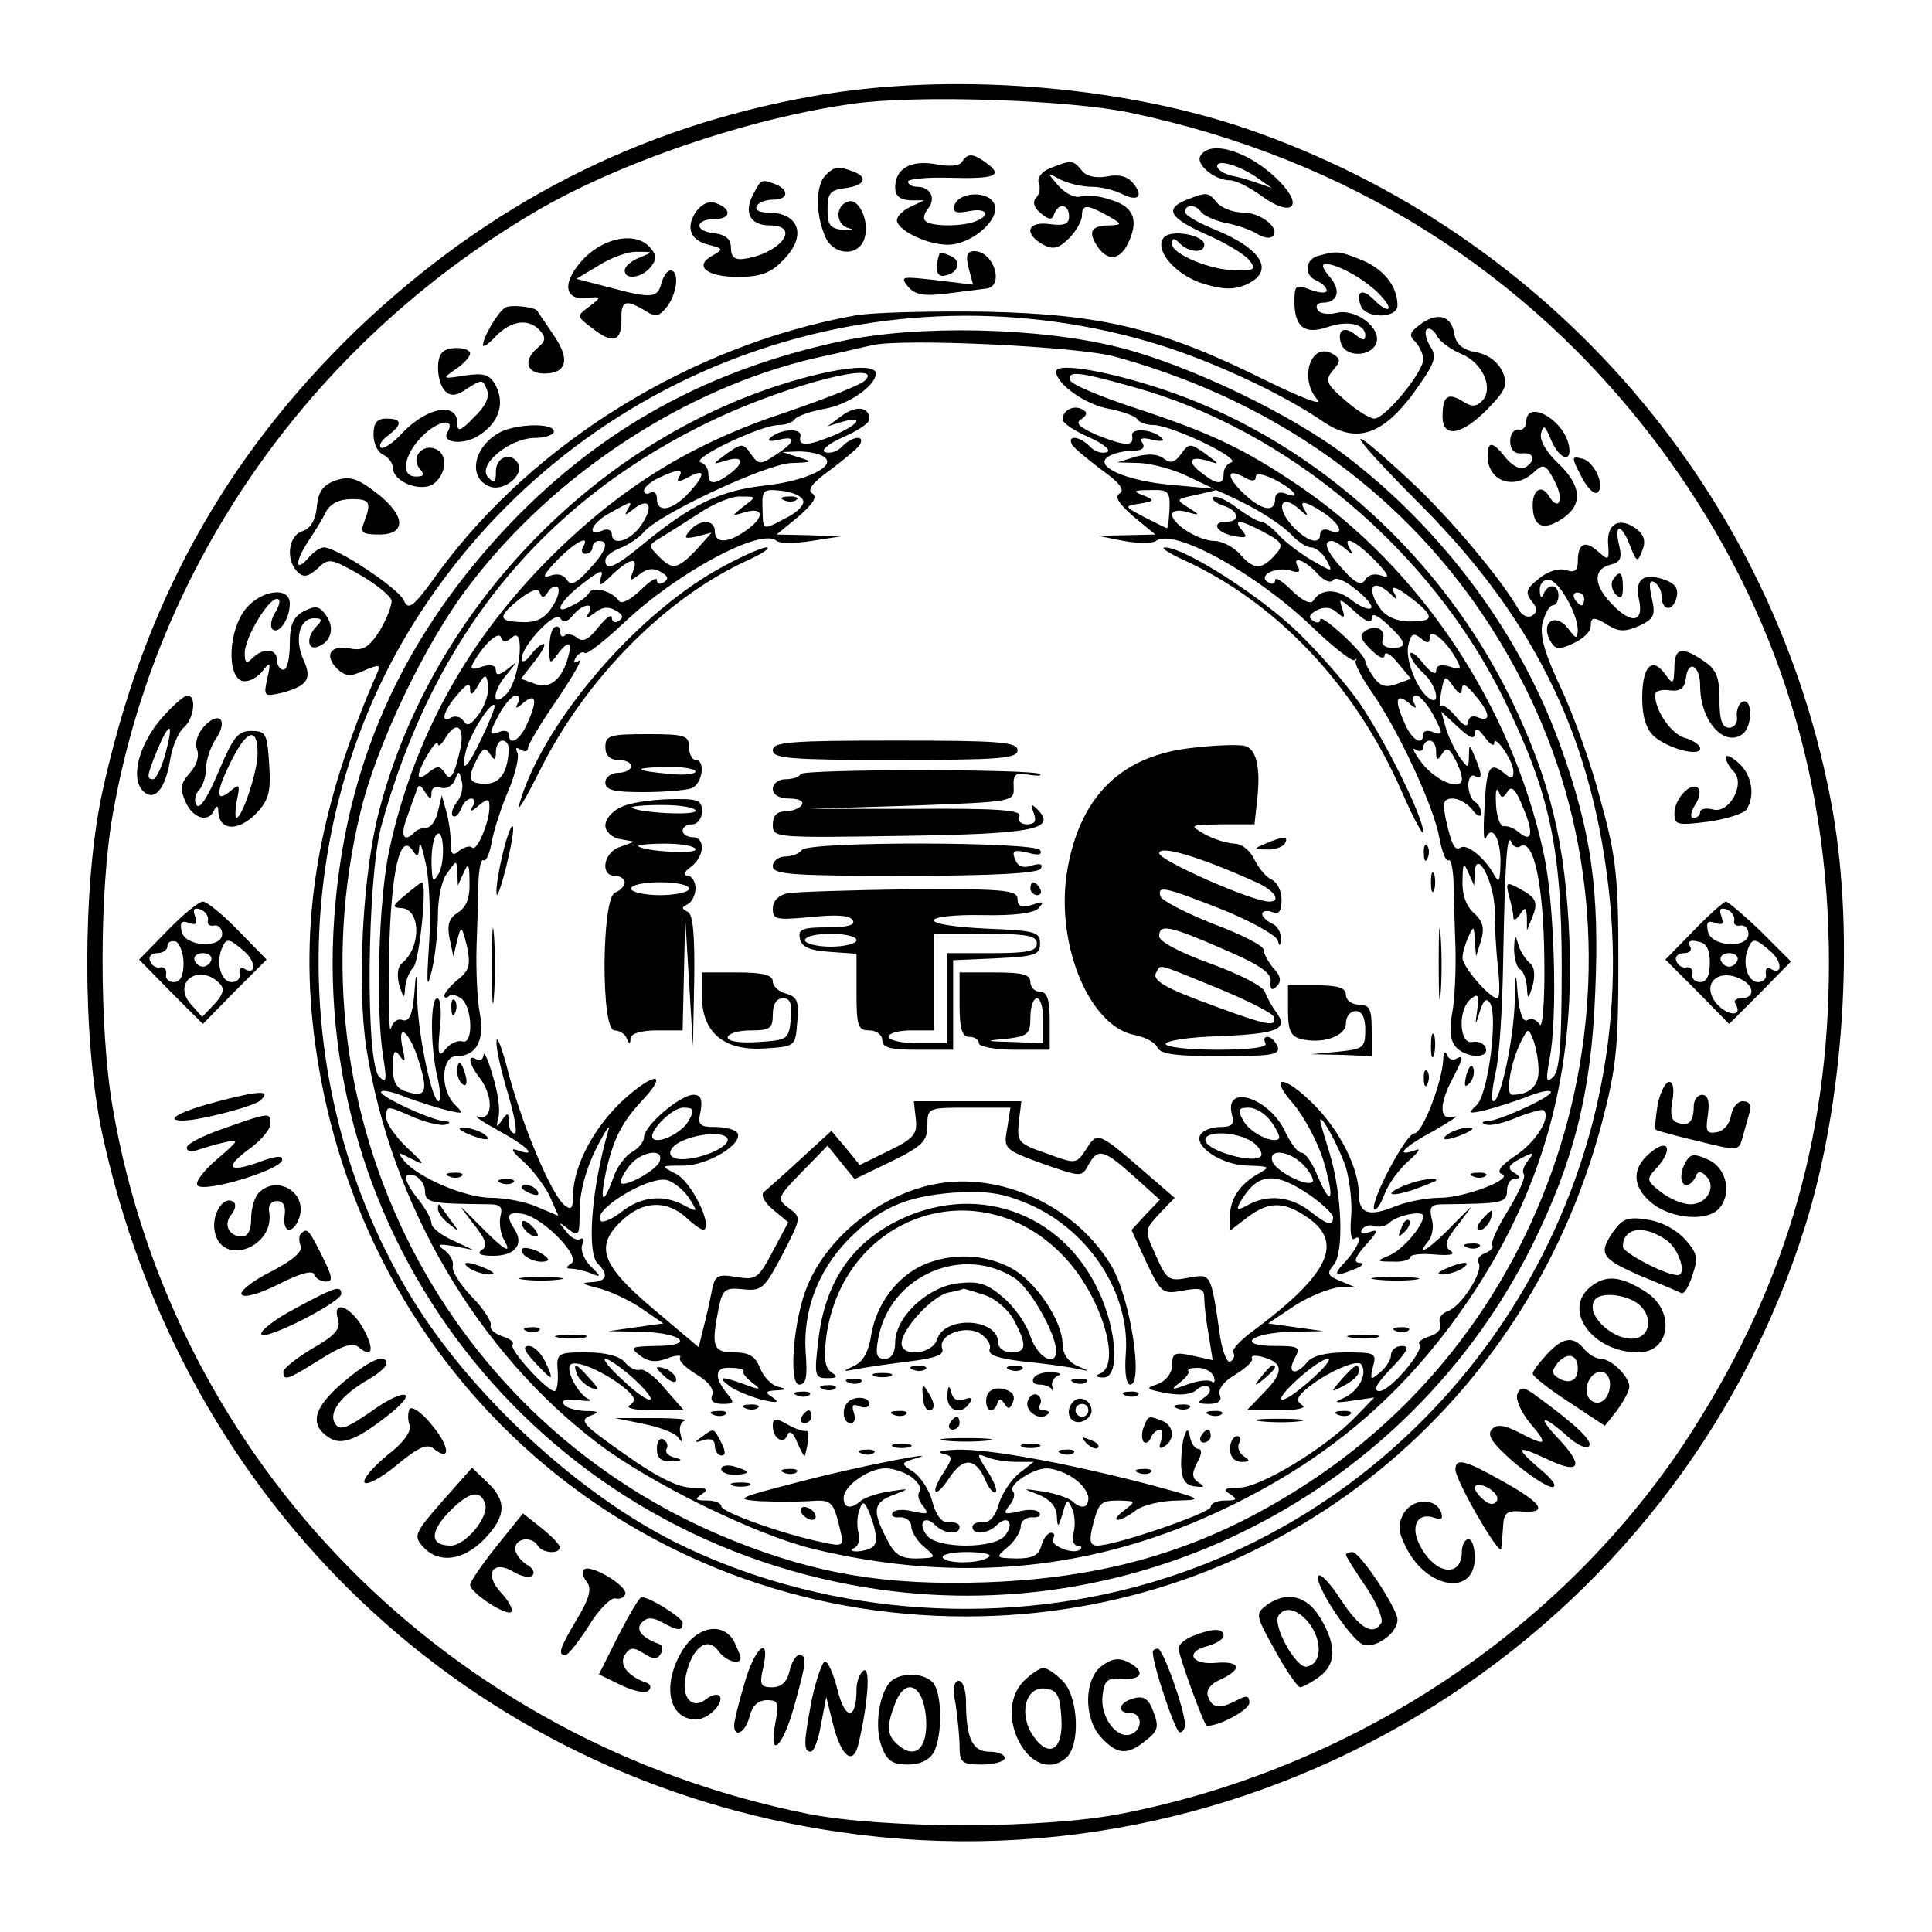 <?xml version="1.0" standalone="no"?>
<!DOCTYPE svg PUBLIC "-//W3C//DTD SVG 20010904//EN"
 "http://www.w3.org/TR/2001/REC-SVG-20010904/DTD/svg10.dtd">
<svg version="1.0" xmlns="http://www.w3.org/2000/svg"
 width="300pt" height="300pt" viewBox="0 0 300 300"
 preserveAspectRatio="xMidYMid meet">
<g transform="translate(0,300) scale(0.1,-0.1)"
fill="#000000" stroke="none">
<path d="M1264 2851 c-272 -48 -506 -168 -710 -363 -207 -200 -333 -430 -396
-722 -30 -143 -30 -379 0 -523 124 -580 571 -1005 1147 -1088 660 -96 1299
306 1498 941 60 191 77 449 43 644 -87 491 -438 899 -913 1061 -198 67 -459
87 -669 50z m491 -26 c337 -71 617 -247 818 -514 178 -237 267 -505 267 -806
0 -279 -72 -515 -226 -748 -196 -293 -515 -503 -871 -573 -120 -24 -366 -24
-486 -1 -559 111 -987 544 -1082 1097 -21 121 -21 336 0 455 68 388 306 729
654 935 130 77 335 147 496 169 99 14 335 6 430 -14z"/>
<path d="M1864 2758 c-8 -13 22 -38 46 -38 9 0 31 -11 50 -25 44 -32 65 -17
29 21 -44 47 -109 69 -125 42z m91 -36 l20 -14 -20 7 c-11 4 -30 10 -42 12
-13 3 -23 10 -23 15 0 12 38 0 65 -20z"/>
<path d="M1494 2749 c-4 -7 -20 -8 -41 -4 -39 7 -63 -7 -63 -36 0 -13 7 -19
23 -20 l22 0 -23 -11 c-12 -6 -21 -16 -19 -22 5 -16 48 -36 79 -36 36 0 82 39
72 63 -8 21 -55 20 -62 -2 -3 -10 2 -13 22 -9 28 6 36 -6 10 -16 -21 -8 -69
-8 -77 1 -4 3 -2 12 4 19 13 16 4 34 -17 34 -8 0 -14 4 -14 8 0 4 28 7 63 6
72 -2 85 3 60 22 -22 16 -30 17 -39 3z"/>
<path d="M1631 2739 c-13 -5 -21 -15 -18 -23 3 -7 1 -18 -4 -23 -6 -6 -4 -15
7 -24 13 -11 18 -11 21 -1 7 18 23 15 23 -4 0 -12 -7 -15 -30 -12 -35 5 -41
-15 -10 -32 15 -8 24 -6 40 10 11 11 20 27 20 35 0 18 8 18 40 0 23 -13 23
-14 4 -15 -29 0 -35 -9 -21 -31 15 -24 34 -24 47 0 19 37 12 59 -23 70 -19 7
-41 9 -49 6 -8 -3 -23 4 -34 16 -19 22 -19 22 3 10 12 -6 34 -11 48 -11 14 0
35 -5 47 -11 25 -13 35 -4 17 17 -8 10 -22 14 -40 10 -17 -3 -32 0 -39 9 -14
17 -16 17 -49 4z"/>
<path d="M1282 2728 c-15 -15 -16 -57 -2 -92 12 -34 55 -36 63 -4 7 26 -10 61
-26 55 -20 -6 -20 -35 0 -41 11 -3 9 -4 -7 -3 -21 2 -25 7 -25 32 0 25 4 30
28 33 30 4 36 17 11 26 -22 8 -28 8 -42 -6z"/>
<path d="M1170 2699 c-16 -29 -5 -49 25 -49 50 0 17 -44 -40 -52 -14 -2 -20 3
-20 17 0 14 -8 21 -28 23 -30 4 -27 22 4 22 24 0 25 16 2 24 -11 5 -22 0 -31
-11 -18 -25 -11 -46 18 -53 23 -6 24 -7 6 -17 -29 -16 -9 -33 40 -33 34 0 51
6 69 25 39 38 27 75 -23 75 -13 0 -20 4 -17 10 3 6 15 10 26 10 23 0 25 15 3
24 -22 8 -22 8 -34 -15z"/>
<path d="M1843 2690 c-35 -14 -28 -28 30 -54 28 -12 58 -30 66 -39 12 -15 10
-17 -18 -17 -40 0 -101 25 -101 41 0 10 3 10 12 1 14 -14 38 -16 38 -2 0 15
-50 24 -62 12 -18 -18 17 -60 62 -73 30 -9 46 -9 65 -1 46 21 25 56 -52 87
-24 10 -43 21 -43 26 0 12 17 12 25 0 3 -5 20 -13 37 -17 18 -3 40 -11 50 -17
9 -6 20 -8 24 -4 13 12 -18 37 -46 37 -15 0 -33 7 -40 15 -14 17 -16 17 -47 5z"/>
<path d="M908 2600 c-35 -36 -34 -66 2 -63 24 3 25 2 5 -13 -20 -15 -20 -15 5
-34 32 -25 45 -20 45 13 -1 30 6 33 36 15 17 -11 22 -10 35 6 16 22 19 56 5
56 -5 0 -11 -9 -14 -20 -6 -23 -15 -24 -82 -6 l-50 13 35 21 c19 12 46 22 60
21 25 0 25 0 3 -9 -13 -5 -23 -14 -23 -20 0 -15 26 -12 40 5 10 12 10 18 0 30
-21 25 -68 18 -102 -15z"/>
<path d="M1459 2607 c-8 -24 -5 -38 8 -35 22 4 27 24 8 31 -8 4 -15 5 -16 4z"/>
<path d="M1504 2584 l7 -26 -58 7 c-53 6 -56 6 -43 -10 11 -13 24 -15 59 -11
25 3 54 7 63 8 28 4 11 58 -19 58 -11 0 -14 -6 -9 -26z"/>
<path d="M2048 2603 c-22 -5 -24 -31 -3 -39 8 -4 15 -10 15 -15 0 -5 -11 -4
-25 1 -23 9 -25 7 -25 -18 0 -40 16 -52 51 -40 32 11 59 5 59 -13 0 -8 -4 -8
-15 1 -18 15 -30 7 -22 -15 8 -20 46 -19 54 2 9 23 -32 55 -62 47 -13 -3 -26
-1 -29 5 -4 6 0 11 8 11 24 0 29 20 10 41 -10 12 -13 19 -5 19 19 0 64 -26 85
-49 22 -24 12 -29 -11 -6 -18 18 -28 13 -20 -10 8 -20 57 -20 57 1 0 29 -21
56 -55 70 -35 14 -38 15 -67 7z"/>
<path d="M784 2522 c-12 -8 -34 -46 -34 -58 0 -4 9 2 20 14 24 25 52 28 69 8
9 -10 8 -16 -4 -26 -23 -19 -18 -40 10 -40 36 0 41 23 13 62 -12 18 -23 34
-23 34 0 7 -43 12 -51 6z"/>
<path d="M1327 2510 c-253 -46 -497 -196 -645 -397 -40 -56 -48 -62 -55 -45
-9 19 -104 82 -124 82 -6 0 -16 -7 -23 -15 -21 -25 -23 -9 -3 22 10 15 24 37
29 48 7 13 21 20 40 20 29 0 31 -5 19 -37 -6 -15 -2 -18 24 -18 43 0 41 30 -5
65 -30 23 -41 26 -63 19 -19 -7 -27 -17 -29 -41 -2 -21 -10 -34 -23 -38 -21
-7 -26 -44 -7 -63 9 -9 16 -8 31 5 17 17 21 16 65 -9 26 -15 48 -33 50 -40 1
-7 -7 -28 -18 -47 -17 -26 -26 -32 -46 -28 -31 6 -41 -10 -21 -31 14 -13 21
-13 43 -3 21 9 25 9 21 -1 -94 -214 -124 -392 -97 -583 72 -514 495 -885 1010
-885 466 0 866 310 987 765 23 87 26 119 26 250 0 131 -3 163 -27 250 -14 55
-42 133 -61 174 -26 55 -34 82 -30 103 4 15 11 28 16 28 5 0 9 7 9 15 0 18
-16 20 -23 3 -3 -8 -6 -6 -6 5 -1 9 5 17 13 17 16 0 46 -53 46 -79 -1 -14 -3
-13 -15 3 -21 27 -45 8 -26 -22 6 -10 13 -11 34 -1 15 7 27 18 27 26 0 16 5
16 29 1 15 -9 25 -9 46 0 23 11 26 16 20 43 -5 22 -4 29 4 25 6 -4 11 -13 11
-21 0 -23 17 -26 23 -4 4 14 -1 22 -16 28 -35 13 -49 2 -42 -30 8 -36 -12 -39
-43 -6 -28 29 -28 53 -2 60 17 4 19 11 14 31 -8 34 4 33 17 -1 10 -26 12 -27
19 -8 6 14 3 24 -8 33 -26 20 -47 10 -45 -22 2 -27 1 -27 -16 -12 -20 18 -31
12 -31 -16 0 -14 -5 -18 -19 -13 -11 3 -28 -2 -42 -14 -19 -15 -21 -21 -11
-34 10 -12 10 -17 1 -23 -6 -4 -15 0 -20 8 -27 48 -109 146 -171 203 -109 101
-98 77 21 -42 179 -181 267 -367 291 -613 46 -475 -258 -925 -715 -1058 -244
-71 -516 -47 -738 64 -152 77 -315 228 -406 376 -199 323 -195 750 12 1067
249 382 718 550 1152 414 84 -27 185 -74 247 -116 53 -37 94 -24 144 44 32 45
36 54 25 71 -7 11 -9 23 -6 26 4 4 11 0 16 -9 4 -9 22 -22 39 -29 33 -14 50
-54 31 -73 -9 -9 -16 -9 -30 0 -23 14 -31 8 -31 -24 0 -34 30 -29 70 12 29 30
32 38 23 58 -7 15 -23 27 -41 30 -22 4 -31 13 -34 29 -4 28 -26 34 -53 14 -16
-12 -18 -17 -7 -27 6 -7 12 -19 12 -27 0 -20 -59 -92 -76 -92 -7 0 -28 13 -46
29 -29 25 -31 31 -18 46 12 14 12 18 0 25 -34 21 -54 -38 -24 -71 9 -10 -27 4
-82 31 -159 79 -250 102 -434 106 -85 1 -177 -1 -203 -6z m1133 -440 c0 -5 -2
-10 -4 -10 -3 0 -8 5 -11 10 -3 6 -1 10 4 10 6 0 11 -4 11 -10z"/>
<path d="M1305 2470 c-207 -45 -369 -134 -511 -281 -163 -171 -252 -361 -273
-590 -49 -518 309 -980 824 -1064 422 -69 842 147 1034 531 65 131 92 238 98
392 7 159 -6 250 -53 381 -62 175 -183 338 -334 453 -85 65 -244 141 -350 168
-125 32 -316 36 -435 10z m427 -24 c287 -79 508 -258 635 -511 214 -424 74
-959 -320 -1227 -159 -108 -315 -158 -517 -165 -153 -5 -260 12 -392 65 -447
179 -693 660 -578 1132 25 104 101 263 168 350 131 173 335 307 538 354 38 8
78 18 89 20 46 11 322 -2 377 -18z"/>
<path d="M1251 2414 c-314 -84 -579 -353 -662 -672 -26 -98 -35 -274 -20 -370
38 -242 172 -471 359 -613 83 -63 245 -142 334 -164 228 -55 440 -34 643 64
165 79 286 185 386 338 107 164 154 340 146 543 -6 151 -30 249 -91 375 -107
219 -299 394 -522 474 -89 32 -184 50 -184 34 0 -19 46 -52 83 -58 20 -4 40
-11 43 -16 3 -5 14 -9 25 -9 27 0 137 -52 121 -58 -7 -2 -12 -10 -12 -18 0
-17 -10 -17 -32 0 -25 18 -22 29 5 21 22 -7 22 -7 -2 11 -23 16 -25 16 -37 -1
-10 -14 -17 -15 -27 -7 -9 7 -23 8 -43 3 l-29 -9 35 -1 c19 -1 53 -10 75 -21
l40 -19 -65 6 c-71 6 -123 29 -99 44 8 5 24 9 37 9 15 0 21 4 16 12 -5 8 0 9
16 5 13 -3 19 -2 14 3 -15 14 -49 16 -46 3 3 -17 -11 -16 -56 2 -26 12 -33 18
-23 24 9 6 10 11 2 15 -13 8 -31 -1 -31 -15 0 -6 18 -18 41 -28 23 -10 35 -21
28 -23 -8 -3 -20 1 -27 9 -16 16 -36 18 -27 2 4 -6 25 -23 46 -39 27 -19 36
-31 28 -36 -9 -5 -2 -16 21 -36 l34 -28 -44 -1 -45 -1 40 -8 c22 -4 45 -4 50
0 26 21 154 -49 241 -132 33 -32 64 -56 67 -53 4 3 5 2 2 -1 -2 -4 9 -26 26
-50 42 -61 96 -178 104 -225 4 -21 10 -37 14 -35 4 3 7 -12 8 -32 0 -20 2 -66
3 -102 1 -36 -1 -82 -5 -103 -5 -25 -3 -42 5 -52 15 -18 53 -20 47 -2 -2 6
-11 11 -21 9 -20 -4 -23 50 -2 67 11 9 13 6 10 -16 -4 -27 -3 -27 4 -3 6 18
10 21 16 12 12 -21 -3 -140 -21 -158 -14 -13 -13 -14 13 -8 16 4 44 13 63 20
19 8 36 12 39 9 6 -6 -76 -44 -98 -46 -9 0 -10 -3 -3 -5 6 -3 28 2 49 11 20 8
39 13 41 11 12 -11 -12 -49 -43 -70 -23 -15 -31 -26 -22 -29 20 -7 -57 -37
-97 -37 -20 0 -50 -6 -68 -13 -41 -17 -57 -12 -57 19 0 39 -28 96 -68 137 -47
48 -75 50 -33 2 16 -19 37 -58 46 -87 18 -61 13 -76 -9 -24 -8 20 -19 36 -25
36 -6 0 -17 15 -26 34 -25 52 -95 74 -82 25 4 -15 0 -19 -18 -19 -13 0 -27 -5
-31 -12 -11 -18 34 -48 75 -48 32 -1 34 -2 16 -12 -29 -16 -45 -39 -45 -66 l0
-23 26 20 c34 26 58 26 95 0 56 -39 32 -88 -83 -174 -21 -15 -36 -31 -33 -35
3 -5 1 -11 -4 -14 -5 -4 -12 13 -16 36 -15 103 -14 100 -49 94 -31 -6 -34 -4
-51 34 -18 40 -18 40 5 65 l24 25 -44 38 c-75 65 -76 65 -93 38 -16 -24 -16
-24 -62 -7 -44 15 -46 18 -43 49 l4 32 -84 0 -83 0 3 -27 c3 -24 -3 -31 -42
-50 l-45 -22 -22 27 -22 26 -48 -44 c-26 -24 -52 -47 -57 -51 -5 -5 1 -16 14
-27 l24 -20 -24 -45 c-22 -42 -26 -45 -56 -40 -30 5 -34 3 -39 -23 -3 -16 -9
-42 -13 -57 l-7 -29 -70 59 c-82 69 -92 98 -49 138 33 31 70 32 101 3 13 -12
25 -20 27 -17 11 11 -22 75 -44 86 -25 13 -25 13 11 13 38 0 94 34 84 51 -4 5
-19 9 -34 9 -25 0 -28 3 -23 25 3 18 0 25 -11 25 -21 0 -77 -48 -77 -66 0 -7
-9 -18 -19 -23 -10 -6 -24 -24 -29 -41 -16 -43 -21 -37 -11 11 12 52 25 77 57
111 40 43 19 44 -29 1 -46 -42 -78 -102 -79 -147 0 -23 -3 -26 -14 -17 -20 17
-64 121 -86 203 -10 40 -19 63 -19 51 -1 -11 8 -49 18 -82 10 -34 15 -61 10
-61 -5 0 -9 8 -9 18 0 15 -2 15 -11 2 -8 -12 -9 -11 -5 5 3 11 -1 40 -9 65 -7
25 -14 39 -14 32 -1 -7 -5 -10 -11 -7 -15 9 -12 -7 5 -29 22 -29 20 -67 -2
-60 -10 3 3 -6 30 -21 46 -25 64 -43 30 -31 -11 4 -8 -2 8 -16 15 -13 33 -37
42 -54 l14 -32 -33 14 c-18 8 -50 14 -71 14 -40 0 -113 31 -135 57 -12 15 -11
15 12 3 21 -11 20 -8 -7 17 -18 17 -33 38 -33 47 0 20 -1 20 45 0 20 -8 42
-13 48 -10 7 2 6 5 -3 5 -22 2 -104 40 -98 46 3 3 20 -1 39 -9 19 -7 47 -16
63 -20 26 -6 27 -6 12 9 -23 24 -21 75 3 75 31 0 44 25 36 67 -4 21 -6 67 -5
103 1 36 3 82 3 102 1 20 4 35 8 32 4 -2 10 12 13 31 4 20 16 56 27 81 10 25
16 51 12 56 -3 7 -1 8 5 4 7 -4 12 -3 12 3 0 5 21 40 46 76 25 37 40 64 33 59
-8 -5 -9 -3 -5 5 5 7 11 10 14 7 3 -3 30 18 61 47 81 77 214 149 237 127 5 -4
29 -4 54 0 l45 7 -50 2 -49 1 34 28 c23 20 30 31 21 36 -8 5 1 17 28 36 21 16
42 33 46 39 9 16 -11 14 -27 -2 -7 -8 -19 -12 -27 -9 -7 2 5 13 28 23 23 10
41 22 41 28 0 19 -20 22 -42 6 l-23 -17 23 7 c35 10 26 -4 -13 -21 -42 -17
-56 -18 -52 -1 2 13 -32 11 -47 -3 -5 -5 0 -6 13 -3 28 7 27 -3 -4 -23 -24
-16 -27 -16 -39 1 -12 17 -14 17 -37 1 -24 -18 -24 -18 -1 -11 26 8 29 -3 5
-21 -23 -17 -33 -17 -33 0 0 8 -5 16 -12 18 -16 6 94 58 121 58 11 0 22 4 25
9 4 5 24 12 45 16 38 6 81 36 81 55 0 14 -45 11 -109 -6z m92 -5 c-7 -7 -61
-28 -122 -49 -146 -48 -254 -115 -361 -220 -133 -131 -218 -285 -256 -462 -16
-77 -21 -245 -9 -319 6 -37 5 -42 -6 -31 -22 20 -19 308 3 389 82 299 255 509
522 634 114 53 261 90 229 58z m417 -10 c239 -66 461 -253 575 -484 71 -145
90 -231 90 -417 0 -117 -3 -160 -13 -170 -11 -11 -12 -6 -6 27 13 63 8 243 -9
320 -50 230 -192 444 -382 572 -85 57 -134 80 -248 118 -56 18 -103 38 -105
44 -5 16 13 14 98 -10z m-481 -108 c22 -14 -26 -38 -92 -45 -69 -8 -112 -28
-191 -93 -41 -34 -56 -40 -56 -23 0 6 10 14 23 19 13 5 29 16 36 24 22 28 192
107 230 108 33 1 34 2 11 9 l-25 8 25 1 c14 0 31 -3 39 -8z m-225 -32 c-4 -8
0 -8 15 0 27 15 27 4 -1 -26 -25 -26 -48 -30 -48 -7 0 8 -4 12 -10 9 -5 -3
-10 -2 -10 3 0 5 10 14 23 20 29 14 40 14 31 1z m896 1 c0 6 12 4 30 -5 31
-16 42 -32 15 -21 -9 3 -15 0 -15 -9 0 -21 -20 -18 -47 7 -28 26 -30 42 -3 28
14 -8 20 -8 20 0z m-703 -37 c3 -6 -9 -19 -26 -27 -38 -20 -36 -21 -37 15 -1
28 1 30 29 27 17 -2 32 -8 34 -15z m569 -13 c-1 -16 -2 -30 -4 -30 -2 0 -17 8
-35 17 -32 17 -32 17 -7 21 23 4 24 5 5 13 -17 6 -15 8 11 8 28 1 31 -2 30
-29z m123 5 c27 -14 57 -35 66 -45 10 -11 24 -20 31 -20 7 0 18 -9 24 -20 10
-19 10 -19 -23 0 -19 11 -42 29 -52 40 -10 11 -22 20 -27 20 -5 0 -22 10 -38
22 -16 12 -32 19 -36 16 -3 -4 4 -9 15 -13 24 -7 28 -25 6 -25 -25 0 -17 -17
10 -22 20 -4 23 -3 14 8 -15 18 -5 18 31 -1 34 -18 35 -21 16 -41 -19 -19 -30
-18 -51 6 -10 11 -28 20 -39 20 -24 0 -66 26 -66 41 0 6 10 8 23 4 21 -6 21
-5 2 7 -19 12 -19 13 10 19 17 4 31 7 33 8 1 0 24 -10 51 -24z m-784 -1 c-20
-16 -20 -16 3 -9 29 8 29 -9 0 -29 -28 -20 -48 -20 -48 -1 0 19 -24 19 -39 1
-10 -12 -8 -13 11 -9 l23 6 -24 -27 c-29 -30 -37 -32 -59 -9 -15 15 -15 17 2
27 10 6 37 23 60 38 22 15 52 28 66 27 25 0 25 0 5 -15z m-181 -6 c-5 -9 -2
-8 9 1 25 20 33 6 13 -24 -17 -25 -46 -34 -46 -14 0 6 -7 9 -15 5 -26 -10 -16
13 13 28 34 19 35 19 26 4z m1045 0 c11 -10 13 -10 7 0 -10 16 0 15 29 -4 27
-18 34 -37 10 -28 -8 4 -15 1 -15 -5 0 -17 -18 -13 -40 9 -31 31 -22 57 9 28z
m-1114 -58 c-3 -5 -1 -10 4 -10 6 0 11 5 11 10 0 6 5 10 10 10 17 0 11 -16
-16 -45 -19 -21 -28 -25 -34 -15 -5 8 -15 10 -26 6 -13 -5 -10 2 10 23 28 29
54 43 41 21z m1184 -2 c11 -10 13 -10 7 0 -13 23 10 12 40 -19 20 -21 23 -28
10 -23 -11 4 -21 2 -26 -6 -6 -10 -15 -6 -34 15 -26 28 -33 45 -18 45 4 0 14
-6 21 -12z m-1106 -35 c-6 -16 -5 -16 10 -5 11 9 21 11 33 4 11 -6 13 -11 5
-16 -6 -4 -11 -3 -11 3 0 6 -12 -2 -26 -16 -15 -14 -29 -22 -33 -16 -10 15
-40 23 -46 13 -3 -6 -15 -15 -26 -20 -32 -18 -21 6 16 34 27 21 33 23 28 9 -5
-15 -1 -14 18 5 28 26 41 28 32 5z m1062 -3 c11 -12 21 -16 25 -11 3 6 18 0
35 -14 17 -13 27 -26 24 -29 -3 -4 -17 2 -30 12 -24 19 -48 18 -60 -1 -4 -6
-18 1 -33 16 -14 14 -26 22 -26 16 0 -6 -5 -7 -11 -3 -17 10 12 25 35 18 12
-4 16 -2 12 5 -12 19 10 12 29 -9z m-1194 -29 c4 7 11 10 15 7 4 -4 0 -18 -9
-31 -11 -17 -24 -24 -46 -23 -38 1 -39 8 -4 36 18 14 29 17 31 10 3 -9 7 -9
13 1z m1308 -3 c11 -11 12 -10 6 1 -9 16 8 8 38 -17 24 -21 21 -27 -14 -27
-19 0 -36 7 -45 19 -24 33 -13 50 15 24z m-29 -38 c0 9 9 5 25 -10 30 -28 31
-36 6 -36 -10 0 -17 6 -14 12 6 16 -10 25 -26 15 -11 -7 -9 -13 8 -30 12 -12
21 -16 21 -8 1 6 10 1 21 -13 l20 -24 -22 -8 c-16 -6 -25 -4 -35 9 -7 10 -14
22 -14 26 0 12 -70 76 -70 65 0 -5 -5 -6 -11 -2 -8 5 -6 10 5 16 11 6 22 6 32
-3 12 -10 13 -9 8 7 -6 16 -3 15 19 -5 17 -16 27 -20 27 -11z m-1216 8 c-6 -9
-3 -9 9 0 11 9 21 11 33 4 11 -6 13 -11 5 -16 -6 -4 -11 -2 -11 5 0 6 -9 0
-21 -15 -15 -19 -24 -24 -33 -16 -7 5 -16 7 -19 3 -4 -3 -7 -1 -7 6 0 7 -4 10
-9 7 -5 -3 -8 -18 -8 -33 0 -24 1 -25 12 -10 16 22 24 22 18 0 -9 -37 -29 -54
-52 -45 l-22 8 21 27 c12 15 18 27 14 27 -4 0 -13 -8 -20 -17 -7 -10 -14 -13
-14 -6 0 20 52 76 60 63 5 -8 11 -6 20 5 15 18 34 20 24 3z m-118 -37 c20 17
11 -68 -10 -89 -23 -23 -22 5 2 32 16 20 16 20 0 7 -13 -10 -18 -10 -18 -2 0
8 -8 10 -21 6 -16 -6 -20 -4 -14 6 17 30 40 50 43 39 3 -8 8 -8 18 1z m1424
-1 c0 16 26 -5 41 -33 9 -16 8 -18 -10 -12 -14 4 -21 2 -21 -7 0 -7 -9 -2 -20
12 -11 14 -20 20 -20 14 0 -6 9 -19 20 -29 20 -18 28 -51 10 -40 -19 12 -39
62 -33 84 4 17 8 19 19 10 11 -9 14 -8 14 1z m-1475 -117 c-13 -18 -19 -22
-25 -13 -4 7 -13 9 -19 6 -18 -11 -13 10 9 35 14 17 20 20 20 9 0 -11 4 -9 12
5 11 19 13 19 16 2 2 -10 -4 -30 -13 -44z m1525 38 c1 9 7 6 20 -10 24 -28 26
-43 5 -35 -9 4 -15 0 -15 -7 -1 -9 -8 -6 -19 8 -10 12 -21 20 -23 17 -3 -2 -3
7 0 22 5 26 6 26 18 9 10 -14 14 -15 14 -4z m-1466 -23 c-5 -9 -2 -9 9 1 20
16 22 3 5 -34 -11 -25 -28 -34 -28 -15 0 5 -7 7 -16 3 -15 -5 -15 -3 0 26 9
17 21 31 27 31 6 0 7 -6 3 -12z m1392 0 c-4 6 -3 12 3 12 6 0 18 -14 27 -31
15 -29 15 -31 0 -26 -9 4 -16 2 -16 -3 0 -19 -17 -10 -28 15 -17 37 -15 50 5
34 11 -10 14 -10 9 -1z m-1447 -52 c-24 -51 -35 -60 -25 -20 7 26 38 75 44 69
2 -1 -7 -24 -19 -49z m1541 5 c1 10 5 8 15 -5 8 -11 15 -16 15 -10 1 15 30
-28 30 -44 0 -12 -3 -12 -15 -2 -22 18 -27 9 -30 -57 -2 -32 -1 -52 2 -45 9
23 23 1 23 -36 -1 -33 -2 -35 -12 -17 -14 24 -40 45 -50 39 -9 -6 -14 4 -23
44 -5 26 -4 32 11 32 9 0 23 -8 30 -17 7 -10 14 -13 14 -6 0 6 -4 15 -10 18
-5 3 -10 15 -10 26 0 11 5 17 10 14 12 -7 12 2 0 30 -8 20 -9 20 -9 0 -1 -19
-1 -19 -15 0 -7 11 -17 31 -21 45 l-7 25 26 -24 c18 -17 26 -20 26 -10z
m-1575 -23 c-10 -44 -16 -53 -25 -37 -7 10 -11 10 -24 0 -9 -8 -16 -10 -16 -5
1 14 29 60 30 49 0 -5 5 -2 11 8 17 29 31 20 24 -15z m75 0 c-1 -36 -13 -55
-36 -55 -27 0 -29 8 -13 39 9 17 13 18 20 7 7 -11 9 -10 9 4 0 9 5 17 10 17 6
0 10 -6 10 -12z m1440 -5 c0 -14 2 -15 9 -4 7 11 11 10 20 -7 6 -11 11 -25 11
-31 0 -20 -39 -5 -62 24 -12 16 -17 26 -10 21 6 -4 12 -2 12 3 0 6 5 11 10 11
6 0 10 -8 10 -17z m-1521 -79 c-6 -8 -9 -17 -6 -21 4 -3 9 2 13 11 3 9 10 16
16 16 5 0 6 -6 2 -12 -5 -9 -2 -9 9 1 15 12 17 11 17 -2 0 -24 -20 -71 -27
-63 -3 3 -12 1 -20 -5 -10 -9 -13 -6 -13 12 0 13 -3 35 -7 49 l-7 25 -6 -25
c-3 -14 -11 -25 -17 -25 -6 0 -15 -3 -19 -7 -16 -17 -23 -7 -13 20 5 15 12 34
15 42 4 13 6 13 14 0 8 -12 10 -12 10 -1 0 7 6 11 14 8 8 -3 18 2 22 11 6 16
7 16 11 -1 3 -10 -1 -25 -8 -33z m1632 17 c6 10 13 3 24 -25 17 -40 14 -56 -7
-38 -7 6 -17 10 -23 9 -5 -1 -11 14 -12 33 -1 19 0 29 4 21 4 -11 7 -11 14 0z
m-1660 -128 c-9 -15 -10 -12 -11 18 0 20 3 39 8 43 11 12 14 -42 3 -61z m-15
-113 c-4 -62 -3 -68 5 -35 5 22 9 60 9 85 0 25 6 55 15 65 14 20 14 20 15 0
l1 -20 9 20 c7 16 9 14 9 -15 1 -24 -5 -39 -18 -47 -14 -9 -17 -19 -13 -40 l6
-28 6 25 c6 24 7 23 15 -9 6 -29 4 -38 -14 -52 -11 -9 -21 -21 -21 -25 0 -4 3
-4 7 -1 3 4 12 2 20 -4 17 -15 18 -72 1 -66 -7 2 -19 -3 -26 -12 -11 -14 -13
-9 -9 32 3 26 1 47 -4 47 -11 0 -11 -74 0 -122 5 -21 6 -38 2 -38 -10 0 -31
99 -33 155 -1 50 -2 50 -5 8 -3 -30 -8 -40 -18 -37 -7 3 -15 -2 -18 -13 -3
-10 -4 41 -3 112 3 131 17 195 37 164 7 -11 9 -9 10 6 1 11 5 -2 11 -30 5 -27
7 -84 4 -125z m1695 156 c21 12 36 -63 37 -176 1 -64 -3 -108 -7 -101 -5 8
-14 11 -19 7 -7 -4 -12 10 -15 36 -3 42 -4 42 -5 -9 -2 -59 -22 -153 -33 -153
-4 0 -2 19 3 43 6 23 11 101 12 172 3 159 6 204 13 187 2 -6 9 -10 14 -6z
m-71 -41 c2 40 31 -16 31 -60 0 -22 2 -61 5 -87 3 -27 3 -48 -1 -48 -12 0 -55
50 -54 63 0 7 4 21 9 32 8 18 9 18 10 -5 l2 -25 8 25 c5 19 3 29 -11 42 -12
10 -19 29 -18 50 0 27 2 30 9 13 l9 -20 1 20z m-1639 -295 c14 -45 10 -55 -20
-45 -16 5 -21 15 -21 38 0 25 3 29 11 17 8 -11 9 -8 4 13 -9 43 12 24 26 -23z
m1738 -11 c1 -25 -14 -39 -41 -39 -11 0 -2 53 15 85 10 19 10 19 18 0 4 -11 8
-32 8 -46z m-1319 -78 c-9 -19 -47 -38 -56 -29 -9 9 29 48 47 48 16 0 18 -3 9
-19z m494 -13 c-6 -32 -5 -33 55 -55 60 -21 61 -21 71 -2 15 27 24 24 70 -17
l41 -37 -22 -23 -22 -24 23 -50 c23 -48 25 -50 57 -44 28 5 33 3 33 -12 0 -11
3 -36 7 -58 l6 -38 -32 7 c-27 6 -31 4 -31 -15 0 -12 -9 -24 -22 -29 -20 -7
-19 -8 12 -14 20 -4 38 -3 47 4 7 7 17 9 20 5 4 -4 1 -11 -7 -16 -12 -8 -10
-10 7 -10 15 0 21 5 17 14 -3 9 6 21 25 32 16 10 28 21 25 25 -2 4 5 5 16 2
33 -9 34 -23 4 -54 l-28 -29 50 0 c29 0 44 4 36 8 -10 7 -8 12 5 24 29 25 81
49 87 39 10 -15 -5 -42 -28 -52 -16 -7 -14 -8 14 -4 l34 5 -29 -30 c-46 -48
-148 -110 -181 -110 -22 0 -26 -3 -14 -10 12 -8 11 -10 -7 -10 -13 0 -23 -4
-23 -10 0 -9 -148 -60 -176 -60 -11 0 -13 7 -8 28 10 39 12 42 42 42 26 -1 26
-1 8 -15 -11 -8 -16 -15 -10 -15 5 0 18 7 28 15 11 8 40 15 65 15 42 1 37 3
-49 26 -132 34 -245 54 -294 53 -22 -1 -33 -3 -23 -6 17 -4 17 -6 2 -30 -9
-13 -15 -27 -12 -29 2 -3 12 7 21 21 21 32 40 32 55 -1 6 -15 14 -24 17 -21 3
3 -3 18 -13 33 -17 27 -17 28 0 21 10 -4 31 -7 45 -7 l27 0 -23 -18 c-12 -10
-26 -31 -31 -47 -5 -19 -14 -29 -24 -29 -10 1 -17 -2 -17 -7 0 -13 24 -11 38
3 17 17 28 2 12 -17 -17 -20 -103 -20 -120 0 -16 19 -5 34 12 17 14 -14 38
-16 38 -3 0 5 -7 8 -17 7 -10 -1 -19 10 -25 31 -4 18 -18 39 -29 47 -20 13
-20 14 -2 20 61 17 -81 -10 -172 -34 -101 -26 -106 -28 -65 -31 25 -1 59 -1
76 0 35 3 38 0 48 -42 7 -28 6 -29 -26 -22 -60 12 -158 47 -158 56 0 5 -10 9
-22 9 -19 0 -20 2 -8 10 11 7 8 10 -16 10 -21 0 -55 17 -104 52 -63 44 -71 52
-55 59 17 6 16 8 -7 8 -15 1 -30 5 -33 11 -4 6 5 8 22 6 15 -2 23 -2 18 1 -16
6 -36 43 -30 53 7 11 58 -12 88 -38 13 -12 15 -17 5 -24 -8 -4 7 -8 35 -8 l49
0 -29 33 c-15 19 -33 32 -39 30 -6 -2 -17 3 -24 12 -8 9 -29 15 -59 15 -46 0
-47 -1 -45 -30 1 -16 -1 -30 -5 -30 -12 0 -72 66 -65 72 3 4 -4 9 -16 13 -12
4 -20 11 -18 17 2 5 -11 26 -30 45 -18 19 -31 40 -29 47 2 6 -3 17 -12 24 -14
10 -11 11 14 7 l30 -6 -32 15 c-18 8 -33 20 -33 26 0 7 -9 23 -20 37 -24 30
-26 45 -5 37 8 -4 15 -14 15 -24 0 -18 10 -19 99 -20 18 0 22 -4 18 -19 -2
-10 0 -26 5 -35 15 -26 1 -18 -38 22 -35 35 -35 36 -10 3 21 -26 24 -36 14
-42 -8 -6 -2 -9 18 -9 34 0 48 18 33 41 -14 22 -11 28 13 24 32 -6 91 -67 75
-77 -8 -5 -9 -8 0 -8 6 0 20 -3 30 -7 17 -7 17 -6 0 11 -10 10 -16 25 -13 33
3 8 2 12 -3 9 -5 -3 -15 2 -22 12 -13 15 -12 16 4 3 16 -12 17 -10 17 30 0 27
10 64 25 94 14 28 23 41 20 31 -27 -92 -34 -191 -17 -208 18 -18 14 -28 -10
-29 -17 -1 -14 -3 10 -9 17 -4 48 -18 67 -31 l35 -24 -43 -6 -42 -6 52 -1 c64
-2 83 -22 21 -22 -39 -1 -41 -2 -24 -15 13 -10 25 -11 43 -4 13 5 22 5 19 1
-3 -5 9 -16 25 -26 19 -11 28 -23 25 -32 -4 -9 2 -14 16 -14 18 0 19 2 7 16
-21 26 -19 42 6 40 13 0 22 -3 19 -5 -2 -2 4 -10 14 -18 15 -11 13 -12 -11 -3
-38 14 -45 13 -22 -4 11 -7 34 -16 50 -20 22 -5 26 -4 15 4 -13 8 -12 10 5 11
18 1 18 2 2 6 -10 3 -22 16 -27 29 -7 18 -17 24 -40 24 -33 0 -36 9 -24 69 6
29 10 32 38 29 29 -3 33 1 61 54 29 57 30 57 10 72 -19 14 -19 16 20 56 l40
41 21 -26 21 -26 56 27 c49 24 57 32 57 56 0 28 1 28 64 28 l65 0 -5 -32z
m410 10 c9 -12 14 -24 12 -26 -9 -9 -47 10 -56 29 -9 16 -7 19 9 19 11 0 27
-10 35 -22z m116 -71 c6 -21 10 -56 8 -77 -2 -21 0 -36 4 -34 16 10 7 -13 -12
-34 -22 -23 -18 -26 15 -12 12 5 14 9 6 9 -10 1 -7 9 10 28 19 21 20 25 6 20
-11 -4 -16 -3 -12 4 4 6 13 8 20 5 7 -2 17 0 22 5 12 12 53 20 53 11 0 -16
-33 -54 -54 -62 -19 -8 -19 -9 7 -9 15 -1 27 3 27 7 0 4 17 6 38 4 24 -2 33 0
24 6 -10 7 -8 16 14 43 25 33 25 32 -10 -3 -34 -36 -61 -53 -38 -25 6 7 9 23
5 35 -4 18 -1 22 18 22 91 1 99 2 99 21 0 11 6 19 13 19 9 0 8 3 -2 9 -11 7
-9 12 10 22 21 11 22 10 12 -3 -7 -8 -10 -18 -7 -21 4 -3 -7 -28 -24 -56 -17
-27 -28 -52 -25 -55 3 -3 -2 -8 -11 -12 -9 -3 -13 -10 -10 -15 8 -13 -27 -68
-48 -75 -9 -3 -15 -11 -12 -19 3 -8 -3 -16 -16 -20 -12 -4 -19 -9 -16 -12 9
-9 -45 -73 -62 -73 -11 0 -5 11 18 35 25 26 30 35 17 35 -9 0 -17 -6 -17 -14
0 -7 -8 -20 -17 -27 -15 -13 -16 -12 -11 9 6 21 3 22 -42 22 -30 0 -52 -5 -60
-15 -18 -22 -32 -18 -20 5 10 18 8 20 -30 20 -61 0 -39 20 23 22 l52 1 -43 6
-43 6 42 28 c24 15 54 27 69 28 l25 0 -24 10 c-20 8 -21 12 -10 25 16 19 13
108 -6 172 -8 26 -15 49 -15 52 0 13 29 -40 40 -73z m-960 43 c0 -12 -42 -30
-71 -30 -26 0 -24 19 4 30 30 12 67 12 67 0z m816 -4 c10 -8 16 -18 11 -22
-10 -11 -80 8 -85 24 -5 17 49 16 74 -2z m-922 -30 c-5 -13 -53 -40 -60 -33
-2 2 3 13 12 25 17 24 57 31 48 8z m1001 -6 c10 -11 16 -23 13 -25 -8 -9 -56
16 -62 31 -8 22 28 17 49 -6z m-956 -49 c15 -23 15 -24 -6 -13 -33 18 -67 14
-97 -9 -15 -12 -30 -18 -33 -15 -16 15 69 68 101 64 10 -2 26 -14 35 -27z
m964 4 c20 -14 37 -30 37 -35 0 -15 -9 -12 -37 10 -29 22 -64 26 -95 9 -16 -9
-19 -8 -13 3 27 47 53 50 108 13z m-1051 -284 c18 -16 31 -32 28 -34 -3 -3
-22 10 -42 29 -21 19 -33 34 -28 34 5 0 24 -13 42 -29z m1052 -5 c-21 -19 -41
-32 -44 -29 -7 6 57 63 72 63 6 0 -6 -15 -28 -34z m-149 6 c2 -7 1 -11 -4 -7
-5 3 -22 1 -38 -5 -24 -9 -26 -8 -11 3 10 8 16 16 13 18 -2 3 5 5 15 5 11 0
22 -6 25 -14z m-469 -156 c10 -8 16 -18 12 -22 -4 -4 -2 -14 5 -22 10 -13 8
-14 -15 -9 -15 4 -29 3 -32 -2 -3 -5 2 -8 12 -7 9 0 17 -6 17 -14 0 -8 9 -23
20 -32 20 -17 19 -17 -12 -18 -26 0 -34 6 -47 32 -22 43 -20 55 12 67 26 10
25 10 -8 5 -19 -3 -39 -10 -44 -15 -15 -13 -26 -11 -26 5 0 19 39 46 65 46 12
0 30 -6 41 -14z m252 -2 c12 -8 22 -22 22 -30 0 -16 -11 -18 -25 -5 -6 5 -26
12 -45 15 -33 5 -34 5 -7 -5 17 -7 27 -18 28 -32 1 -20 2 -20 9 3 6 22 8 23
15 7 4 -9 5 -26 2 -37 -3 -11 0 -20 6 -20 6 0 8 -3 4 -6 -9 -9 -48 6 -42 17 4
5 2 9 -3 9 -5 0 -12 -9 -15 -20 -4 -15 -13 -20 -39 -20 -32 1 -33 1 -13 18 11
9 20 24 20 32 0 8 8 14 17 14 10 -1 15 2 12 7 -3 5 -17 6 -32 2 -23 -5 -25 -4
-15 9 7 8 10 18 6 22 -9 9 28 35 52 36 11 0 31 -7 43 -16z m-313 -106 c-5 -4
-17 -7 -25 -7 -9 0 -10 3 -4 5 7 3 10 14 7 24 -3 11 -2 28 2 37 5 15 9 11 19
-17 8 -24 8 -37 1 -42z m181 -15 c-11 -11 -65 -12 -72 -2 -3 5 14 9 37 9 23 0
39 -3 35 -7z"/>
<path d="M1218 2223 c7 -3 16 -2 19 1 4 3 -2 6 -13 5 -11 0 -14 -3 -6 -6z"/>
<path d="M629 1610 c-19 -16 -21 -19 -7 -20 31 0 33 -59 3 -85 -8 -6 -9 -19
-5 -35 7 -21 8 -22 9 -4 1 11 6 25 13 32 9 9 22 132 13 132 -1 0 -13 -9 -26
-20z"/>
<path d="M701 1434 c0 -11 3 -14 6 -6 3 7 2 16 -1 19 -3 4 -6 -2 -5 -13z"/>
<path d="M2343 1609 c4 -13 7 -28 7 -34 0 -5 5 -3 10 5 8 12 10 12 11 -5 l0
-20 8 20 c10 24 7 31 -21 46 -19 10 -20 9 -15 -12z"/>
<path d="M2351 1528 c0 -15 4 -30 9 -33 6 -3 10 -16 11 -28 1 -20 2 -20 9 3 4
16 3 29 -5 35 -7 6 -15 19 -18 30 -4 15 -5 14 -6 -7z"/>
<path d="M1450 1161 c-84 -17 -165 -82 -196 -157 -22 -52 -30 -154 -13 -154
11 0 13 12 10 51 -4 64 19 125 65 173 49 50 89 68 164 74 53 3 76 0 118 -18
94 -41 158 -140 150 -234 -2 -28 1 -46 7 -46 21 0 0 135 -29 184 -55 93 -173
148 -276 127z"/>
<path d="M680 1123 c0 -6 8 -17 18 -24 16 -13 16 -13 2 6 -8 11 -16 22 -17 24
-2 2 -3 0 -3 -6z"/>
<path d="M1389 1102 c-69 -36 -108 -96 -118 -181 -7 -57 -6 -61 13 -61 16 0
18 2 7 9 -10 7 -12 21 -8 55 26 189 236 262 367 127 59 -60 93 -170 58 -184
-8 -3 -6 -6 5 -6 26 -1 22 72 -7 134 -58 125 -195 171 -317 107z"/>
<path d="M810 1101 c0 -10 19 -25 25 -20 1 2 -3 10 -11 17 -8 7 -14 8 -14 3z"/>
<path d="M810 1059 c0 -11 25 -22 39 -17 6 1 -1 8 -14 15 -14 6 -25 7 -25 2z"/>
<path d="M1434 1036 c-41 -18 -73 -61 -81 -108 -4 -27 -13 -43 -27 -49 -19 -9
-18 -9 4 -5 14 3 51 8 82 12 40 5 55 10 51 20 -7 20 33 37 58 24 11 -7 18 -17
16 -24 -4 -10 11 -15 51 -20 31 -3 68 -8 82 -11 24 -5 24 -5 3 4 -14 6 -23 19
-23 33 0 37 -42 99 -80 119 -41 22 -92 24 -136 5z m142 -21 c24 -16 63 -85 64
-112 0 -27 -29 -11 -40 22 -6 19 -25 46 -43 61 -26 22 -38 25 -72 21 -47 -7
-95 -53 -95 -92 0 -16 -6 -25 -16 -25 -13 0 -15 7 -10 33 19 97 131 145 212
92z m-47 -26 c18 -6 38 -24 46 -40 20 -38 19 -49 -5 -49 -11 0 -20 7 -20 15 0
38 -83 43 -95 5 -7 -23 -55 -28 -55 -6 0 22 48 74 73 79 12 2 22 5 23 6 1 0
15 -4 33 -10z"/>
<path d="M730 1030 c8 -5 22 -9 30 -9 10 0 8 3 -5 9 -27 12 -43 12 -25 0z"/>
<path d="M813 1013 c15 -2 39 -2 55 0 15 2 2 4 -28 4 -30 0 -43 -2 -27 -4z"/>
<path d="M818 933 c7 -3 16 -2 19 1 4 3 -2 6 -13 5 -11 0 -14 -3 -6 -6z"/>
<path d="M868 923 c12 -2 30 -2 40 0 9 3 -1 5 -23 4 -22 0 -30 -2 -17 -4z"/>
<path d="M830 885 c29 -31 31 -31 17 0 -7 14 -18 25 -26 25 -10 0 -7 -8 9 -25z"/>
<path d="M896 866 c3 -8 13 -17 22 -21 13 -5 13 -2 -3 15 -21 24 -26 25 -19 6z"/>
<path d="M1020 876 c0 -2 7 -9 15 -16 9 -7 15 -8 15 -2 0 5 -7 12 -15 16 -8 3
-15 4 -15 2z"/>
<path d="M1418 873 c7 -3 16 -2 19 1 4 3 -2 6 -13 5 -11 0 -14 -3 -6 -6z"/>
<path d="M1568 873 c7 -3 16 -2 19 1 4 3 -2 6 -13 5 -11 0 -14 -3 -6 -6z"/>
<path d="M1959 863 c-13 -16 -12 -17 4 -4 16 13 21 21 13 21 -2 0 -10 -8 -17
-17z"/>
<path d="M2084 859 c-19 -22 -19 -22 4 -10 12 6 22 16 22 21 0 15 -5 12 -26
-11z"/>
<path d="M1358 863 c6 -2 18 -2 25 0 6 3 1 5 -13 5 -14 0 -19 -2 -12 -5z"/>
<path d="M1605 860 c-3 -5 0 -10 9 -10 8 0 16 -3 19 -7 2 -5 2 -3 1 4 -2 6 2
14 9 17 7 2 2 5 -10 5 -12 1 -25 -3 -28 -9z"/>
<path d="M1318 853 c7 -3 16 -2 19 1 4 3 -2 6 -13 5 -11 0 -14 -3 -6 -6z"/>
<path d="M1668 853 c7 -3 16 -2 19 1 4 3 -2 6 -13 5 -11 0 -14 -3 -6 -6z"/>
<path d="M1278 843 c7 -3 16 -2 19 1 4 3 -2 6 -13 5 -11 0 -14 -3 -6 -6z"/>
<path d="M1433 832 c0 -12 5 -22 9 -22 11 0 10 12 -2 30 -7 12 -9 10 -7 -8z"/>
<path d="M1471 833 c-1 -24 22 -32 35 -11 5 7 2 9 -9 5 -10 -4 -17 0 -20 11
-3 12 -5 11 -6 -5z"/>
<path d="M1533 834 c-3 -8 -2 -18 2 -22 4 -4 10 -1 13 7 3 10 6 10 12 1 5 -9
9 -8 13 3 4 10 -2 17 -14 20 -12 3 -22 0 -26 -9z"/>
<path d="M1238 833 c7 -3 16 -2 19 1 4 3 -2 6 -13 5 -11 0 -14 -3 -6 -6z"/>
<path d="M1596 825 c-6 -16 19 -33 31 -21 4 3 1 6 -6 6 -7 0 -10 4 -6 9 3 5 1
12 -4 15 -5 3 -12 -1 -15 -9z"/>
<path d="M1748 833 c7 -3 16 -2 19 1 4 3 -2 6 -13 5 -11 0 -14 -3 -6 -6z"/>
<path d="M1317 823 c-11 -10 -8 -33 4 -33 6 0 8 7 5 16 -4 12 -2 15 9 10 8 -3
15 -1 15 4 0 11 -23 13 -33 3z"/>
<path d="M1667 824 c-14 -14 -7 -35 11 -32 9 2 17 10 17 17 0 16 -18 25 -28
15z m23 -14 c0 -5 -4 -10 -10 -10 -5 0 -10 5 -10 10 0 6 5 10 10 10 6 0 10 -4
10 -10z"/>
<path d="M1158 813 c7 -3 16 -2 19 1 4 3 -2 6 -13 5 -11 0 -14 -3 -6 -6z"/>
<path d="M1828 813 c7 -3 16 -2 19 1 4 3 -2 6 -13 5 -11 0 -14 -3 -6 -6z"/>
<path d="M1108 803 c7 -3 16 -2 19 1 4 3 -2 6 -13 5 -11 0 -14 -3 -6 -6z"/>
<path d="M1245 800 c-3 -5 -1 -10 4 -10 6 0 11 5 11 10 0 6 -2 10 -4 10 -3 0
-8 -4 -11 -10z"/>
<path d="M1388 803 c7 -3 16 -2 19 1 4 3 -2 6 -13 5 -11 0 -14 -3 -6 -6z"/>
<path d="M1878 803 c7 -3 16 -2 19 1 4 3 -2 6 -13 5 -11 0 -14 -3 -6 -6z"/>
<path d="M2078 803 c7 -3 16 -2 19 1 4 3 -2 6 -13 5 -11 0 -14 -3 -6 -6z"/>
<path d="M999 789 c25 -5 49 -14 54 -21 6 -9 7 -8 4 4 -3 9 -1 19 6 22 7 2
-15 4 -48 4 l-60 0 44 -9z"/>
<path d="M1200 786 c0 -20 17 -30 23 -14 3 8 9 3 15 -12 6 -14 11 -23 12 -20
6 22 7 39 2 38 -4 -1 -17 3 -29 10 -19 11 -23 10 -23 -2z"/>
<path d="M1475 790 c-3 -5 -1 -10 4 -10 6 0 11 5 11 10 0 6 -2 10 -4 10 -3 0
-8 -4 -11 -10z"/>
<path d="M1776 784 c-4 -9 -3 -20 0 -23 4 -3 9 0 11 7 3 6 9 12 14 12 4 0 5
-7 2 -17 -4 -11 -3 -14 5 -9 17 10 15 33 -4 40 -21 8 -21 8 -28 -10z"/>
<path d="M1958 793 c18 -2 45 -2 60 0 15 2 0 4 -33 4 -33 0 -45 -2 -27 -4z"/>
<path d="M1090 769 c-13 -9 -12 -10 3 -5 11 3 17 0 17 -9 0 -8 5 -15 10 -15 7
0 7 6 0 20 -12 23 -11 23 -30 9z"/>
<path d="M1839 770 c-3 -8 -5 -28 -5 -45 1 -22 6 -31 21 -33 15 -2 17 -1 6 6
-10 7 -11 14 -2 31 7 12 8 21 2 21 -5 0 -11 8 -13 18 -3 14 -5 14 -9 2z"/>
<path d="M1865 770 c-3 -5 -1 -10 4 -10 6 0 11 5 11 10 0 6 -2 10 -4 10 -3 0
-8 -4 -11 -10z"/>
<path d="M1020 751 c0 -15 6 -21 23 -20 17 1 18 2 4 6 -9 2 -15 8 -12 13 3 5
1 11 -5 15 -5 3 -10 -3 -10 -14z"/>
<path d="M1468 763 c17 -2 47 -2 65 0 17 2 3 4 -33 4 -36 0 -50 -2 -32 -4z"/>
<path d="M1687 759 c7 -7 15 -10 18 -7 3 3 -2 9 -12 12 -14 6 -15 5 -6 -5z"/>
<path d="M1910 750 c0 -12 7 -20 18 -20 13 0 14 2 3 9 -7 5 -10 14 -7 20 4 6
2 11 -3 11 -6 0 -11 -9 -11 -20z"/>
<path d="M1388 753 c6 -2 18 -2 25 0 6 3 1 5 -13 5 -14 0 -19 -2 -12 -5z"/>
<path d="M1588 753 c6 -2 18 -2 25 0 6 3 1 5 -13 5 -14 0 -19 -2 -12 -5z"/>
<path d="M1338 743 c7 -3 16 -2 19 1 4 3 -2 6 -13 5 -11 0 -14 -3 -6 -6z"/>
<path d="M1648 743 c7 -3 16 -2 19 1 4 3 -2 6 -13 5 -11 0 -14 -3 -6 -6z"/>
<path d="M1120 719 c0 -5 9 -9 20 -9 11 0 20 2 20 4 0 2 -9 6 -20 9 -11 3 -20
1 -20 -4z"/>
<path d="M1218 713 c7 -3 16 -2 19 1 4 3 -2 6 -13 5 -11 0 -14 -3 -6 -6z"/>
<path d="M1768 713 c7 -3 16 -2 19 1 4 3 -2 6 -13 5 -11 0 -14 -3 -6 -6z"/>
<path d="M1138 693 c6 -2 18 -2 25 0 6 3 1 5 -13 5 -14 0 -19 -2 -12 -5z"/>
<path d="M1245 650 c3 -5 11 -10 16 -10 6 0 7 5 4 10 -3 6 -11 10 -16 10 -6 0
-7 -4 -4 -10z"/>
<path d="M2300 1105 c-7 -9 -8 -15 -2 -15 5 0 12 7 16 15 3 8 4 15 2 15 -2 0
-9 -7 -16 -15z"/>
<path d="M2176 1093 c-6 -14 -5 -15 5 -6 7 7 10 15 7 18 -3 3 -9 -2 -12 -12z"/>
<path d="M2278 1063 c7 -3 16 -2 19 1 4 3 -2 6 -13 5 -11 0 -14 -3 -6 -6z"/>
<path d="M2245 1030 c-13 -6 -15 -9 -5 -9 8 0 22 4 30 9 18 12 2 12 -25 0z"/>
<path d="M2138 1013 c18 -2 45 -2 60 0 15 2 0 4 -33 4 -33 0 -45 -2 -27 -4z"/>
<path d="M2168 933 c7 -3 16 -2 19 1 4 3 -2 6 -13 5 -11 0 -14 -3 -6 -6z"/>
<path d="M2098 923 c12 -2 30 -2 40 0 9 3 -1 5 -23 4 -22 0 -30 -2 -17 -4z"/>
<path d="M1113 2115 c-132 -75 -273 -243 -307 -365 -4 -14 11 11 33 55 71 142
195 267 322 325 24 11 37 20 29 20 -8 0 -43 -16 -77 -35z"/>
<path d="M1839 2130 c144 -66 266 -195 338 -360 18 -41 33 -69 33 -62 0 23
-57 138 -98 199 -23 33 -70 87 -106 120 -63 57 -169 123 -197 123 -8 0 6 -9
30 -20z"/>
<path d="M940 1840 c0 -13 7 -20 20 -20 11 0 20 -4 20 -10 0 -5 -9 -10 -20
-10 -11 0 -20 -7 -20 -15 0 -12 13 -15 59 -15 33 0 66 3 75 6 17 7 22 44 6 44
-5 0 -10 9 -10 20 0 18 -7 20 -65 20 -58 0 -65 -2 -65 -20z m140 -38 c0 -4
-17 -6 -37 -4 -59 5 -63 10 -10 11 26 1 47 -3 47 -7z"/>
<path d="M1200 1835 c0 -13 28 -15 190 -15 162 0 190 2 190 15 0 13 -28 15
-190 15 -162 0 -190 -2 -190 -15z"/>
<path d="M1854 1839 c-110 -11 -175 -72 -196 -186 -21 -113 31 -245 103 -260
17 -3 33 -12 36 -19 4 -11 29 -14 99 -14 79 0 92 2 88 15 -4 8 -10 15 -16 15
-5 0 -6 -4 -3 -10 4 -6 -23 -10 -74 -10 -45 0 -81 4 -81 9 0 5 38 11 84 12 91
4 107 11 88 37 -7 9 -15 24 -18 32 -3 9 -41 28 -85 44 -47 17 -79 34 -79 42 0
20 15 17 100 -20 56 -24 75 -37 73 -50 -1 -13 2 -15 10 -7 7 7 6 16 -6 28 -8
10 -15 23 -15 28 1 6 -34 24 -77 40 -43 17 -80 36 -83 43 -5 17 4 16 95 -20
45 -18 84 -40 87 -48 3 -11 4 -10 5 3 0 10 -6 20 -14 23 -8 4 -15 10 -15 15 0
4 7 6 15 3 11 -5 15 1 15 19 0 14 -7 27 -15 31 -8 3 -20 17 -27 31 -7 15 -20
25 -32 25 -12 1 -32 7 -46 15 -24 14 -23 14 26 15 l52 0 4 37 c6 51 -1 81 -20
85 -10 2 -45 1 -78 -3z m99 -210 c26 -12 37 -29 18 -29 -27 0 -171 64 -171 75
0 14 67 -7 153 -46z m-63 -163 c46 -19 86 -39 88 -45 5 -16 -9 -14 -90 16 -80
29 -101 41 -92 54 7 12 -2 14 94 -25z"/>
<path d="M1243 1798 c-2 -5 -13 -8 -24 -8 -10 0 -19 -7 -19 -15 0 -9 10 -15
26 -15 14 0 23 -4 19 -10 -3 -5 -15 -10 -26 -10 -13 0 -19 -7 -19 -21 0 -20 4
-20 200 -17 204 3 242 10 211 41 -10 10 -11 9 -6 -5 5 -13 2 -18 -10 -18 -10
0 -15 5 -12 13 3 9 -33 12 -162 11 l-166 0 160 5 c160 6 160 6 159 29 -1 20 3
23 23 19 13 -2 21 -2 18 1 -8 8 -366 8 -372 0z"/>
<path d="M963 1746 c-13 -6 -23 -18 -23 -28 0 -9 10 -19 23 -21 l22 -4 -22 -8
c-26 -8 -32 -45 -8 -45 8 0 15 -5 15 -10 0 -6 -7 -13 -15 -16 -21 -9 -22 -214
-1 -214 8 0 17 -6 19 -12 4 -10 6 -10 6 0 1 7 16 12 41 12 l40 0 2 88 2 87 6
-100 6 -100 2 102 c1 73 -2 103 -10 107 -10 5 -10 7 0 12 6 3 12 14 12 25 0
10 -6 19 -12 19 -8 1 -6 6 5 14 21 16 23 46 2 46 -8 0 -15 5 -15 10 0 6 7 10
15 10 8 0 15 9 15 20 0 18 -6 20 -52 19 -29 -1 -63 -6 -75 -13z m117 -5 c0 -8
-90 -3 -99 5 -2 2 19 4 47 4 29 0 52 -4 52 -9z m0 -60 c0 -8 -79 -3 -89 5 -2
2 17 4 42 4 26 0 47 -4 47 -9z m-10 -61 c0 -5 -20 -10 -45 -10 -25 0 -45 5
-45 10 0 6 20 10 45 10 25 0 45 -4 45 -10z"/>
<path d="M781 1676 c-6 -25 -11 -53 -10 -63 0 -10 7 9 15 41 8 33 13 61 10 63
-2 2 -9 -16 -15 -41z"/>
<path d="M1965 1690 c-19 -8 -19 -9 2 -9 12 -1 25 4 28 9 7 12 -2 12 -30 0z"/>
<path d="M1245 1680 c-3 -5 -15 -10 -26 -10 -10 0 -19 -7 -19 -15 0 -13 29
-15 204 -15 139 0 207 4 212 11 4 7 0 9 -14 5 -13 -5 -22 -1 -26 10 -5 13 -2
15 20 10 17 -5 23 -3 19 4 -8 13 -361 14 -370 0z"/>
<path d="M2211 1674 c0 -11 3 -14 6 -6 3 7 2 16 -1 19 -3 4 -6 -2 -5 -13z"/>
<path d="M2222 1630 c0 -14 2 -19 5 -12 2 6 2 18 0 25 -3 6 -5 1 -5 -13z"/>
<path d="M1600 1620 c0 -5 5 -10 11 -10 5 0 7 5 4 10 -3 6 -8 10 -11 10 -2 0
-4 -4 -4 -10z"/>
<path d="M1223 1613 c-14 -3 -23 -12 -23 -24 0 -17 5 -18 59 -13 39 4 61 3 65
-5 5 -7 -7 -11 -39 -11 -39 0 -46 -3 -43 -17 2 -13 15 -19 46 -21 l42 -3 0
-60 c0 -52 2 -59 20 -59 11 0 20 -7 20 -15 0 -12 13 -15 55 -15 l55 0 0 70 0
69 68 3 c59 3 67 5 67 23 0 18 -8 20 -82 23 -46 2 -83 7 -83 13 0 5 32 9 76 8
49 -1 80 3 87 11 9 10 7 11 -10 5 -17 -5 -23 -2 -23 9 0 14 -21 16 -167 15
-93 -1 -178 -4 -190 -6z m107 -73 c0 -5 -18 -10 -40 -10 -22 0 -40 5 -40 10 0
6 18 10 40 10 22 0 40 -4 40 -10z m280 -5 c0 -12 -14 -15 -70 -15 l-70 0 0
-70 0 -70 -45 0 c-25 0 -45 5 -45 10 0 6 16 10 35 10 l35 0 0 75 0 75 80 0
c64 0 80 -3 80 -15z"/>
<path d="M764 1500 c0 -52 1 -74 3 -47 2 26 2 68 0 95 -2 26 -3 4 -3 -48z"/>
<path d="M2234 1505 c0 -49 1 -71 3 -48 2 23 2 64 0 90 -2 26 -3 8 -3 -42z"/>
<path d="M1090 1453 c0 -57 35 -85 97 -81 48 3 48 3 51 41 3 32 0 39 -17 44
-12 3 -21 12 -21 19 0 10 -15 14 -55 14 l-55 0 0 -37z m138 -35 c-3 -32 -5
-33 -50 -36 -29 -2 -48 1 -48 7 0 6 16 11 35 11 31 0 35 3 35 25 0 16 6 25 16
25 11 0 14 -8 12 -32z"/>
<path d="M1490 1440 c0 -38 4 -50 15 -50 8 0 15 -4 15 -10 0 -5 25 -10 55 -10
l55 0 0 45 c0 33 -4 45 -15 45 -8 0 -15 7 -15 15 0 12 -13 15 -55 15 l-55 0 0
-50z m130 -25 l0 -35 -47 2 c-44 1 -45 2 -10 5 33 4 37 7 37 34 0 16 5 29 10
29 6 0 10 -16 10 -35z"/>
<path d="M2000 1431 c0 -30 4 -40 19 -44 34 -9 71 4 71 24 0 11 7 19 15 19 10
0 15 -10 15 -29 0 -28 -3 -30 -42 -34 l-43 -4 48 -1 47 -2 0 40 c0 33 -3 40
-20 40 -11 0 -20 7 -20 15 0 11 -12 15 -45 15 l-45 0 0 -39z"/>
<path d="M2222 1375 c0 -16 2 -22 5 -12 2 9 2 23 0 30 -3 6 -5 -1 -5 -18z"/>
<path d="M2241 1354 c-2 -35 -32 -114 -45 -114 -13 0 -70 -109 -62 -118 3 -2
10 8 16 24 6 16 23 39 38 52 15 13 19 20 10 16 -35 -12 -17 6 30 31 26 15 39
24 30 21 -23 -7 -24 18 -3 58 17 33 19 39 6 32 -5 -4 -12 0 -14 6 -3 7 -6 4
-6 -8z"/>
<path d="M710 1336 c0 -8 4 -17 9 -20 5 -4 7 3 4 14 -6 23 -13 26 -13 6z"/>
<path d="M2277 1331 c-4 -17 -3 -21 5 -13 5 5 8 16 6 23 -3 8 -7 3 -11 -10z"/>
<path d="M2211 1324 c0 -11 3 -14 6 -6 3 7 2 16 -1 19 -3 4 -6 -2 -5 -13z"/>
<path d="M725 1240 c27 -12 43 -12 25 0 -8 5 -22 9 -30 9 -10 0 -8 -3 5 -9z"/>
<path d="M2250 1240 c-18 -12 -2 -12 25 0 13 6 15 9 5 9 -8 0 -22 -4 -30 -9z"/>
<path d="M698 1173 c7 -3 16 -2 19 1 4 3 -2 6 -13 5 -11 0 -14 -3 -6 -6z"/>
<path d="M2288 1173 c7 -3 16 -2 19 1 4 3 -2 6 -13 5 -11 0 -14 -3 -6 -6z"/>
<path d="M778 1163 c7 -3 16 -2 19 1 4 3 -2 6 -13 5 -11 0 -14 -3 -6 -6z"/>
<path d="M2183 1160 c-35 -14 -27 -20 10 -8 17 6 34 13 36 14 8 7 -24 3 -46
-6z"/>
<path d="M810 1156 c0 -2 7 -7 16 -10 8 -3 12 -2 9 4 -6 10 -25 14 -25 6z"/>
<path d="M687 2453 c-11 -10 -8 -48 4 -60 9 -9 18 -8 35 4 22 14 24 14 30 -2
5 -11 -2 -26 -20 -43 -21 -22 -26 -23 -26 -9 0 33 -46 25 -84 -14 -15 -17 -31
-27 -35 -24 -3 4 2 12 12 19 22 17 22 26 -3 26 -15 0 -20 -7 -20 -25 0 -14 7
-28 15 -31 8 -4 15 -13 15 -20 0 -23 46 -40 65 -24 19 16 20 46 1 53 -20 8
-38 -13 -25 -30 9 -10 8 -13 -5 -13 -25 0 -19 34 10 63 24 24 52 29 39 6 -11
-17 25 -21 49 -5 31 20 40 49 26 77 -10 18 -18 20 -48 16 -36 -6 -36 -5 -14
10 12 8 22 19 22 24 0 10 -34 12 -43 2z"/>
<path d="M2370 2345 c0 -8 -6 -14 -12 -12 -7 1 -13 -7 -13 -18 0 -13 6 -20 18
-19 19 2 23 -11 5 -22 -6 -4 -19 2 -29 14 -21 27 -29 28 -29 4 0 -39 40 -54
71 -26 16 15 19 14 34 -15 14 -28 5 -46 -10 -21 -11 18 -25 10 -25 -14 0 -34
16 -41 45 -22 34 22 31 52 -6 87 -18 17 -29 36 -26 46 3 14 6 13 15 -9 14 -34
36 -38 27 -5 -12 39 -65 66 -65 32z"/>
<path d="M775 2328 c-41 -23 -49 -72 -13 -84 22 -7 53 20 42 37 -11 18 -34 9
-34 -13 0 -18 -2 -20 -12 -9 -18 18 33 61 73 61 16 0 29 5 29 10 0 14 -60 12
-85 -2z"/>
<path d="M2455 2261 c9 -18 20 -29 25 -26 14 9 -5 50 -24 53 -16 4 -16 2 -1
-27z"/>
<path d="M2504 2099 c-3 -6 -1 -16 5 -22 8 -8 11 -5 11 11 0 24 -5 28 -16 11z"/>
<path d="M381 2054 c-26 -33 -29 -102 -6 -111 9 -3 22 3 31 13 14 18 15 17 9
-10 -6 -27 -5 -28 22 -22 41 11 48 22 34 52 -14 32 -6 64 17 64 12 0 13 -3 4
-12 -17 -17 -15 -39 2 -32 21 8 26 30 12 49 -10 14 -16 15 -34 6 -17 -9 -22
-21 -22 -51 0 -22 -4 -40 -10 -40 -5 0 -10 7 -10 15 0 18 -21 20 -38 3 -9 -9
-12 -8 -12 8 0 23 36 84 50 84 6 0 5 -8 -2 -20 -7 -10 -9 -23 -5 -27 10 -9 27
16 27 40 0 27 -45 21 -69 -9z"/>
<path d="M2600 1963 c-1 -26 -2 -27 -15 -9 -20 27 -35 11 -35 -38 0 -28 6 -48
18 -59 21 -19 72 -33 72 -19 0 5 -10 12 -23 16 -21 5 -47 42 -47 67 0 6 10 9
23 7 16 -2 23 3 25 20 4 29 22 18 22 -13 0 -55 38 -97 67 -74 15 14 14 57 -2
49 -5 -3 -9 -13 -8 -22 2 -10 -4 -18 -12 -18 -11 0 -15 12 -15 44 0 35 -5 47
-25 60 -34 23 -45 20 -45 -11z"/>
<path d="M252 1886 c-35 -40 -49 -90 -32 -112 18 -21 36 -2 44 45 3 21 13 44
21 51 16 13 21 50 6 50 -5 0 -22 -15 -39 -34z m5 -56 c-6 -22 -15 -40 -19 -40
-11 0 -10 5 6 45 20 47 26 44 13 -5z"/>
<path d="M316 1871 c-9 -10 -14 -25 -10 -35 4 -10 -1 -25 -11 -36 -15 -17 -16
-24 -7 -45 12 -27 37 -33 45 -12 4 7 6 6 6 -4 2 -29 30 -30 57 -4 21 22 25 33
22 78 -3 48 -5 52 -28 52 -21 0 -28 -10 -51 -64 -16 -38 -29 -59 -34 -51 -4 6
-2 17 4 23 6 6 11 22 11 34 0 13 7 34 16 47 19 29 3 43 -20 17z m84 -41 c0
-28 -24 -100 -33 -100 -2 0 -2 12 1 28 5 24 4 26 -11 13 -23 -19 -22 0 3 49
24 48 40 51 40 10z"/>
<path d="M2680 1824 c0 -6 5 -15 12 -22 19 -19 -7 -66 -32 -59 -11 3 -20 1
-20 -4 0 -5 -5 -9 -10 -9 -6 0 -5 8 2 20 7 10 9 22 5 26 -11 11 -37 -16 -37
-39 0 -18 4 -19 52 -13 29 4 56 13 60 19 14 22 8 54 -12 72 -11 10 -20 14 -20
9z"/>
<path d="M260 1555 l-44 -45 49 -50 50 -50 49 50 50 50 -44 45 c-24 25 -49 45
-55 45 -6 0 -31 -20 -55 -45z m63 16 c-2 -6 3 -10 10 -8 6 1 12 -5 12 -13 0
-24 -59 -20 -63 4 -3 14 0 17 11 13 12 -4 14 -2 10 10 -4 11 -2 14 8 11 8 -3
13 -11 12 -17z m-38 -67 c0 -19 -5 -29 -15 -29 -8 0 -14 6 -12 13 1 6 -3 11
-9 10 -6 -2 -14 3 -16 10 -3 6 2 12 11 12 9 0 16 5 16 11 0 6 6 9 13 7 6 -3
12 -18 12 -34z m94 19 c19 -16 19 -39 0 -27 -5 3 -8 0 -7 -8 2 -7 -4 -13 -12
-13 -16 0 -25 28 -16 51 7 18 11 18 35 -3z m-51 -14 c-2 -6 -8 -10 -13 -10 -5
0 -11 4 -13 10 -2 6 4 11 13 11 9 0 15 -5 13 -11z m13 -36 c8 -8 6 -17 -8 -32
l-19 -20 -18 20 c-29 34 13 64 45 32z"/>
<path d="M2630 1555 l-44 -45 50 -50 49 -50 48 48 48 49 -47 47 c-26 25 -51
46 -54 46 -3 0 -26 -20 -50 -45z m63 16 c-2 -6 3 -10 10 -8 6 1 12 -5 12 -13
0 -24 -59 -20 -63 4 -3 14 0 17 11 13 12 -4 14 -2 10 10 -4 11 -2 14 8 11 8
-3 13 -11 12 -17z m-38 -66 c0 -20 -5 -30 -15 -30 -8 0 -14 6 -12 13 1 6 -3
11 -9 10 -6 -2 -14 3 -16 10 -3 6 3 12 12 12 9 0 13 5 9 11 -4 7 1 10 12 7 14
-2 19 -12 19 -33z m94 18 c19 -16 19 -39 0 -27 -5 3 -8 0 -7 -8 2 -7 -4 -13
-12 -13 -16 0 -25 28 -16 51 7 18 11 18 35 -3z m-51 -14 c-2 -6 -8 -10 -13
-10 -5 0 -11 4 -13 10 -2 6 4 11 13 11 9 0 15 -5 13 -11z m10 -32 c17 -11 15
-27 -4 -27 -8 0 -13 -4 -9 -9 12 -20 -12 -19 -29 0 -27 32 4 59 42 36z"/>
<path d="M2574 1285 c-3 -20 -5 -37 -3 -39 2 -2 32 -10 66 -18 60 -15 63 -15
68 3 3 11 8 28 11 39 4 14 1 20 -10 20 -8 0 -16 -10 -18 -22 -2 -13 -11 -24
-22 -26 -16 -3 -18 1 -14 27 3 21 0 31 -9 31 -7 0 -13 -8 -13 -18 0 -24 -8
-32 -26 -25 -9 3 -11 14 -7 34 3 18 1 29 -5 29 -6 0 -14 -16 -18 -35z"/>
<path d="M343 1291 c-62 -16 -91 -31 -59 -31 26 0 110 22 120 31 18 16 1 16
-61 0z"/>
<path d="M348 1248 c-32 -11 -58 -24 -58 -30 0 -6 7 -7 16 -4 9 3 28 9 42 12
25 6 24 4 -11 -26 -21 -18 -35 -36 -30 -41 11 -11 125 23 131 39 2 8 -8 8 -37
-3 -48 -17 -53 -7 -11 23 17 13 30 29 30 37 0 18 -1 18 -72 -7z"/>
<path d="M2556 1204 c-23 -23 -19 -50 10 -73 29 -23 83 -28 102 -9 22 22 14
64 -15 77 -21 10 -28 9 -34 -1 -11 -17 -11 -38 0 -38 5 0 11 6 14 13 3 9 8 9
16 1 17 -16 2 -44 -24 -44 -13 0 -33 9 -46 19 -23 18 -23 20 -6 38 29 33 14
48 -17 17z"/>
<path d="M402 1148 c-7 -7 -12 -25 -12 -40 0 -18 -5 -28 -14 -28 -21 0 -30 19
-16 35 6 8 7 16 2 19 -16 10 -35 -22 -28 -49 13 -52 93 -21 84 33 -2 10 3 17
12 17 10 0 14 -8 12 -22 -4 -29 14 -30 23 -3 12 39 -35 66 -63 38z"/>
<path d="M2506 1089 c-25 -36 -20 -43 41 -70 32 -13 60 -25 64 -27 4 -2 12 11
17 28 9 26 8 34 -11 55 -13 15 -37 28 -58 31 -30 5 -39 2 -53 -17z m82 -15
c19 -13 32 -54 17 -54 -19 0 -85 35 -85 44 0 30 33 35 68 10z"/>
<path d="M467 1084 c-3 -3 -3 -12 0 -19 3 -9 -14 -23 -47 -40 -28 -14 -48 -30
-45 -35 4 -6 28 1 58 16 33 17 53 22 55 15 2 -6 10 -11 18 -11 12 0 10 8 -6
40 -21 42 -23 44 -33 34z"/>
<path d="M2470 1002 c-45 -36 3 -102 74 -102 49 0 58 63 13 93 -40 26 -63 28
-87 9z m73 -26 c21 -16 22 -45 1 -53 -31 -11 -84 33 -68 58 8 13 46 10 67 -5z"/>
<path d="M458 968 c-32 -17 -55 -35 -52 -40 6 -10 124 50 124 63 0 14 -11 10
-72 -23z"/>
<path d="M525 951 c4 -15 -5 -25 -40 -45 -25 -15 -45 -31 -45 -36 0 -15 6 -13
57 19 35 22 51 27 60 19 22 -18 25 -3 6 31 -20 34 -48 43 -38 12z"/>
<path d="M2402 897 c-12 -13 -22 -26 -22 -30 0 -4 25 -24 56 -44 l56 -37 19
24 c10 14 19 30 19 37 0 15 -28 43 -44 43 -8 0 -19 7 -26 15 -17 21 -33 19
-58 -8z m48 -22 c0 -19 -13 -25 -30 -15 -11 7 -11 11 -1 24 15 17 31 13 31 -9z
m50 -24 c0 -24 -18 -37 -31 -24 -13 13 -1 43 17 43 8 0 14 -9 14 -19z"/>
<path d="M531 852 c-45 -39 -51 -65 -19 -85 19 -12 44 -2 94 38 46 37 21 40
-30 3 -39 -27 -49 -30 -56 -18 -10 17 9 43 52 68 16 9 28 20 28 24 0 18 -27 6
-69 -30z"/>
<path d="M2356 835 c-3 -8 6 -28 20 -45 29 -34 26 -37 -18 -14 -22 11 -33 13
-41 5 -9 -9 0 -22 33 -51 25 -21 52 -39 60 -39 9 0 1 12 -20 29 -39 34 -36 37
15 13 49 -23 55 -9 14 34 -35 37 -23 37 18 0 13 -11 26 -17 30 -13 8 7 -18 32
-78 76 -23 17 -28 18 -33 5z"/>
<path d="M636 812 c-3 -6 -3 -17 0 -25 3 -10 -9 -27 -35 -47 -22 -18 -38 -37
-35 -42 3 -5 26 7 50 27 35 29 48 34 58 25 27 -21 24 5 -4 38 -15 19 -31 29
-34 24z"/>
<path d="M2260 718 c0 -17 69 -136 71 -123 1 6 2 21 3 35 1 21 6 25 29 23 41
-3 33 12 -28 46 -60 34 -75 38 -75 19z m64 -49 c-4 -6 -11 -6 -20 2 -21 17
-17 31 6 19 11 -6 18 -15 14 -21z"/>
<path d="M687 669 c-44 -50 -45 -54 -30 -71 24 -26 61 -22 94 11 35 36 37 60
5 90 l-23 22 -46 -52z m66 -3 c8 -20 -30 -66 -53 -66 -32 0 -33 20 -4 51 31
32 49 37 57 15z"/>
<path d="M2179 649 c-9 -18 -8 -28 6 -55 33 -62 105 -72 105 -13 0 16 -4 29
-10 29 -5 0 -10 -9 -10 -19 0 -42 -42 -36 -65 9 -16 30 -4 53 23 43 10 -4 13
-1 10 8 -8 24 -45 23 -59 -2z"/>
<path d="M771 599 c-23 -29 -41 -55 -41 -60 0 -12 56 -49 64 -42 3 4 -4 17
-16 30 -27 29 -13 52 20 32 12 -7 25 -10 29 -5 4 4 0 12 -10 17 -9 6 -17 17
-17 24 0 17 26 20 35 5 7 -12 35 -14 34 -2 0 4 -13 17 -29 30 l-28 22 -41 -51z"/>
<path d="M2090 586 c0 -3 14 -25 31 -50 17 -25 27 -50 24 -56 -13 -21 -33 -9
-63 36 -16 25 -32 42 -35 37 -7 -11 46 -93 68 -106 18 -9 55 16 55 38 0 17
-58 105 -70 105 -5 0 -10 -2 -10 -4z"/>
<path d="M907 563 c-4 -3 -2 -12 4 -19 8 -10 5 -25 -15 -58 -28 -47 -30 -56
-18 -56 4 0 20 20 36 45 15 25 34 44 41 43 8 -2 15 2 16 7 3 13 -55 47 -64 38z"/>
<path d="M960 460 l-30 -60 35 -17 c19 -9 38 -13 42 -8 5 4 3 10 -3 12 -29 10
-43 28 -34 43 8 12 13 13 29 3 15 -10 22 -10 27 -1 4 7 3 13 -2 15 -28 10 -38
23 -27 34 8 8 16 8 31 0 25 -14 32 -14 32 -1 0 8 -51 40 -64 40 -3 0 -19 -27
-36 -60z"/>
<path d="M1966 507 c-17 -13 -16 -16 14 -70 17 -31 35 -57 39 -57 3 0 17 7 29
16 27 19 28 49 2 92 -21 35 -53 42 -84 19z m70 -32 c18 -28 15 -59 -7 -63 -16
-3 -53 63 -44 79 11 17 34 9 51 -16z"/>
<path d="M1060 438 c-33 -54 -22 -108 21 -108 19 0 45 27 36 37 -4 3 -12 1
-20 -5 -22 -18 -40 2 -32 36 9 43 33 62 50 39 11 -16 35 -24 35 -11 0 3 -5 14
-10 25 -17 31 -57 24 -80 -13z"/>
<path d="M1853 460 c-13 -5 -23 -14 -23 -19 0 -12 40 -121 44 -121 20 0 66 25
66 36 0 11 -4 12 -19 4 -27 -14 -38 -13 -45 5 -4 10 3 20 19 27 35 16 31 29
-6 26 -39 -4 -50 17 -14 26 14 4 25 11 25 16 0 12 -17 12 -47 0z"/>
<path d="M1156 386 c-9 -30 -16 -59 -16 -65 0 -21 18 -11 24 14 4 16 13 25 27
25 17 0 19 -4 13 -35 -11 -58 11 -40 29 25 19 68 21 80 8 80 -5 0 -12 -11 -15
-25 -4 -17 -13 -25 -27 -25 -18 0 -20 4 -14 30 12 53 -13 33 -29 -24z"/>
<path d="M1790 435 c0 -20 35 -125 42 -125 4 0 8 5 8 12 0 22 -34 118 -42 118
-4 0 -8 -2 -8 -5z"/>
<path d="M1712 414 c-29 -20 -30 -82 -2 -112 25 -27 41 -28 70 -4 18 14 20 21
11 44 -7 20 -15 25 -30 21 -24 -6 -28 -23 -6 -23 19 0 20 -26 1 -33 -22 -8
-48 27 -44 60 3 24 7 28 31 26 31 -2 36 12 9 26 -14 7 -25 6 -40 -5z"/>
<path d="M1261 363 c-13 -68 -14 -83 -2 -83 5 0 12 19 16 43 l8 42 11 -44 c13
-50 31 -63 39 -29 15 63 19 121 8 114 -6 -4 -11 -17 -11 -29 0 -48 -17 -49
-29 -3 -6 25 -15 46 -20 46 -4 0 -13 -26 -20 -57z"/>
<path d="M1590 390 c-51 -51 11 -165 65 -120 23 19 20 95 -5 120 -11 11 -24
20 -30 20 -5 0 -19 -9 -30 -20z m58 -56 c4 -51 -19 -66 -44 -29 -23 34 -11 77
19 73 18 -2 23 -10 25 -44z"/>
<path d="M1381 387 c-17 -22 -23 -70 -12 -99 8 -22 17 -28 40 -28 20 0 34 7
41 19 14 27 13 94 -2 109 -16 16 -53 15 -67 -1z m57 -55 c3 -46 -16 -65 -43
-42 -18 15 -19 29 -5 65 16 42 44 29 48 -23z"/>
<path d="M1484 353 c3 -21 6 -50 6 -65 0 -25 4 -28 35 -28 19 0 35 5 35 10 0
6 -11 10 -24 10 -26 0 -36 21 -36 78 0 17 -5 32 -11 32 -8 0 -10 -13 -5 -37z"/>
</g>
</svg>
